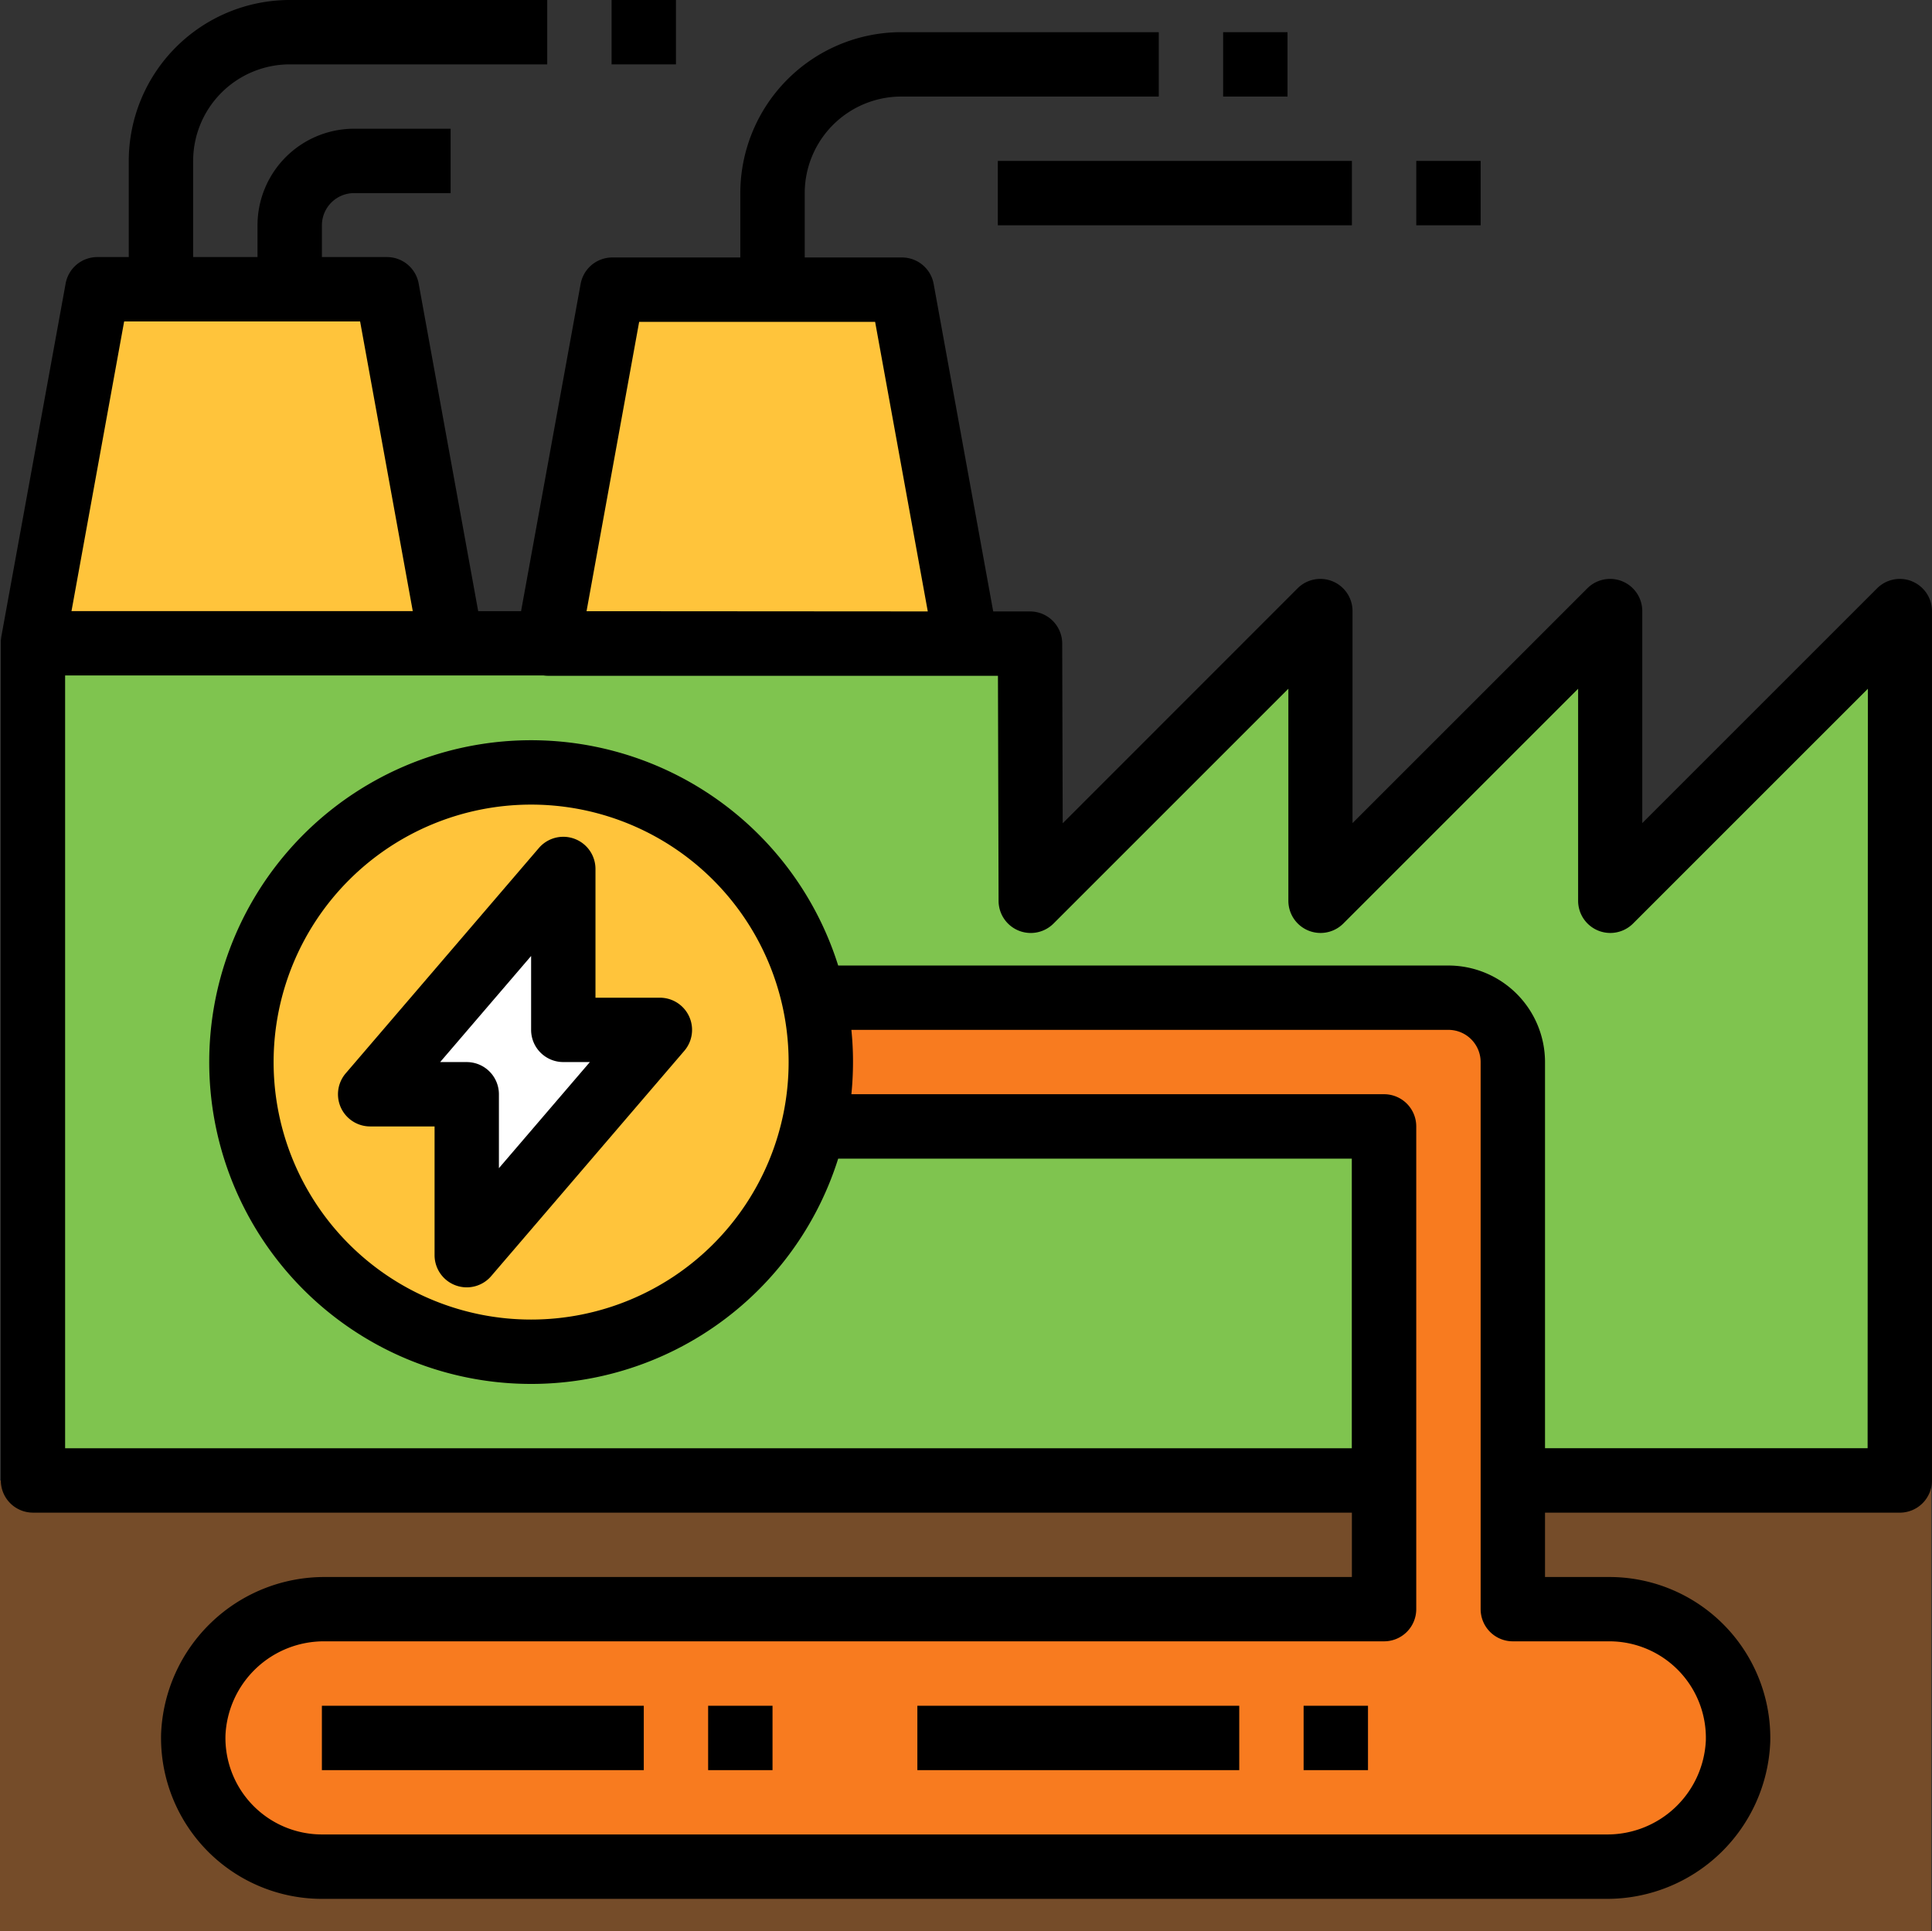 <svg xmlns="http://www.w3.org/2000/svg" width="92.156" height="92.121" viewBox="0 0 92.156 92.121">
  <rect x="0" y="0" width="92.156" height="92.121" fill="#333333" stroke="none"/>
  <g id="_14-geothermal-energy" data-name="14-geothermal-energy" transform="translate(-16 -16)">
    <path id="Trazado_603942" data-name="Trazado 603942" d="M16,384h92.121v21.495H16Z" transform="translate(0 -297.374)" fill="#754c29"/>
    <path id="Trazado_603943" data-name="Trazado 603943" d="M113.23,103.255v41.474H24.179V104.79L27.25,87.9H41.068l3.071,16.889,27.6.019.034,12.264,13.818-13.818v13.818l13.818-13.818v13.818Z" transform="translate(-6.609 -58.102)" fill="#7fc44f"/>
    <path id="Trazado_603944" data-name="Trazado 603944" d="M24.179,104.79,27.25,87.9H41.068l3.071,16.889Z" transform="translate(-6.609 -58.102)" fill="#ffc43b"/>
    <path id="Trazado_603945" data-name="Trazado 603945" d="M152.179,104.889,155.25,88h13.818l3.071,16.889Z" transform="translate(-110.044 -58.182)" fill="#ffc43b"/>
    <path id="Trazado_603946" data-name="Trazado 603946" d="M137.695,299.487a6.225,6.225,0,0,1-6.267,5.967H70.27A6.225,6.225,0,0,1,64,299.487a6.141,6.141,0,0,1,6.139-6.315h50.667v-23.03H91.637V264h32.242a3.071,3.071,0,0,1,3.071,3.071v26.1h4.606a6.141,6.141,0,0,1,6.139,6.315Z" transform="translate(-38.788 -200.404)" fill="#f87b1f"/>
    <circle id="Elipse_4763" data-name="Elipse 4763" cx="13.77" cy="13.77" r="13.77" transform="translate(27.652 52.99)" fill="#ffc43b"/>
    <path id="Trazado_603947" data-name="Trazado 603947" d="M117.212,232,108,242.747h4.606v7.677l9.212-10.747h-4.606Z" transform="translate(-74.343 -174.545)" fill="#fff"/>
    <path id="Trazado_603948" data-name="Trazado 603948" d="M107.354,43.734a1.535,1.535,0,0,0-1.673.333l-11.2,11.2V45.153a1.535,1.535,0,0,0-2.621-1.086l-11.2,11.2V45.153a1.535,1.535,0,0,0-2.621-1.086L66.836,55.275,66.812,46.7a1.535,1.535,0,0,0-1.535-1.531H63.521L60.68,29.544a1.535,1.535,0,0,0-1.51-1.261h-4.64V25.212a4.611,4.611,0,0,1,4.606-4.606H71.418V17.535H59.135a7.685,7.685,0,0,0-7.677,7.677v3.071H45.352a1.535,1.535,0,0,0-1.511,1.261L41,45.155l-2.046,0L36.115,29.524A1.535,1.535,0,0,0,34.6,28.264H31.5V26.747a1.537,1.537,0,0,1,1.535-1.535H37.64V22.141H33.034a4.611,4.611,0,0,0-4.606,4.606v1.516H25.358V23.677a4.611,4.611,0,0,1,4.606-4.606H42.247V16H29.964a7.685,7.685,0,0,0-7.677,7.677v4.587h-1.5a1.535,1.535,0,0,0-1.511,1.261L16.2,46.413c0,.008,0,.016,0,.025q-.011.063-.016.126c0,.021,0,.042,0,.063s0,.04,0,.06V86.626a1.535,1.535,0,0,0,1.535,1.535H80.63v3.071h-49a7.794,7.794,0,0,0-7.8,7.462,7.677,7.677,0,0,0,7.674,7.892H92.785a7.794,7.794,0,0,0,7.8-7.462,7.677,7.677,0,0,0-7.674-7.892H89.842V88.162h16.923a1.535,1.535,0,0,0,1.535-1.535V45.153a1.535,1.535,0,0,0-.948-1.418ZM46.633,31.354H57.888L60.4,45.168l-16.277-.011Zm-24.566-.019H33.322l2.512,13.818H19.555ZM92.913,94.3a4.606,4.606,0,0,1,4.6,4.737,4.7,4.7,0,0,1-4.732,4.476H31.5a4.606,4.606,0,0,1-4.6-4.737A4.7,4.7,0,0,1,31.627,94.3H82.166A1.535,1.535,0,0,0,83.7,92.768V69.737A1.535,1.535,0,0,0,82.166,68.2H56.756q.076-.758.077-1.535a14.786,14.786,0,0,0-.077-1.535H85.236a1.537,1.537,0,0,1,1.535,1.535v26.1A1.535,1.535,0,0,0,88.307,94.3Zm12.317-9.212H89.842V66.667a4.611,4.611,0,0,0-4.606-4.606H56.126a15.354,15.354,0,1,0,0,9.212h24.5V85.091H19.251V48.223H37.679l4.393,0a1.53,1.53,0,0,0,.21.016h19.96l.037,0h1.468l.03,10.733A1.535,1.535,0,0,0,66.4,60.056l11.2-11.2V58.971a1.535,1.535,0,0,0,2.621,1.086l11.2-11.2V58.971a1.535,1.535,0,0,0,2.621,1.086l11.2-11.2ZM53.762,66.667A12.283,12.283,0,1,1,41.479,54.384,12.283,12.283,0,0,1,53.762,66.667Z" transform="translate(-0.145 0)"/>
    <path id="Trazado_603949" data-name="Trazado 603949" d="M320,24h3.071v3.071H320Z" transform="translate(-245.657 -6.465)"/>
    <path id="Trazado_603950" data-name="Trazado 603950" d="M168,16h3.071v3.071H168Z" transform="translate(-122.828)"/>
    <path id="Trazado_603951" data-name="Trazado 603951" d="M264,56h16.889v3.071H264Z" transform="translate(-200.404 -32.323)"/>
    <path id="Trazado_603952" data-name="Trazado 603952" d="M368,56h3.071v3.071H368Z" transform="translate(-284.444 -32.323)"/>
    <path id="Trazado_603953" data-name="Trazado 603953" d="M115.353,231.676h-3.071v-6.141a1.535,1.535,0,0,0-2.7-1l-9.212,10.747a1.535,1.535,0,0,0,1.166,2.535h3.071v6.141a1.535,1.535,0,0,0,2.7,1l9.212-10.747a1.535,1.535,0,0,0-1.166-2.535Zm-7.677,8.132v-3.526a1.535,1.535,0,0,0-1.535-1.535h-1.268l4.339-5.062v3.526a1.535,1.535,0,0,0,1.535,1.535h1.268Z" transform="translate(-67.878 -168.08)"/>
    <path id="Trazado_603954" data-name="Trazado 603954" d="M96,440h15.354v3.071H96Z" transform="translate(-64.646 -342.626)"/>
    <path id="Trazado_603955" data-name="Trazado 603955" d="M192,440h3.071v3.071H192Z" transform="translate(-142.222 -342.626)"/>
    <path id="Trazado_603956" data-name="Trazado 603956" d="M244,440h15.354v3.071H244Z" transform="translate(-184.242 -342.626)"/>
    <path id="Trazado_603957" data-name="Trazado 603957" d="M340,440h3.071v3.071H340Z" transform="translate(-261.818 -342.626)"/>
  </g>
</svg>
